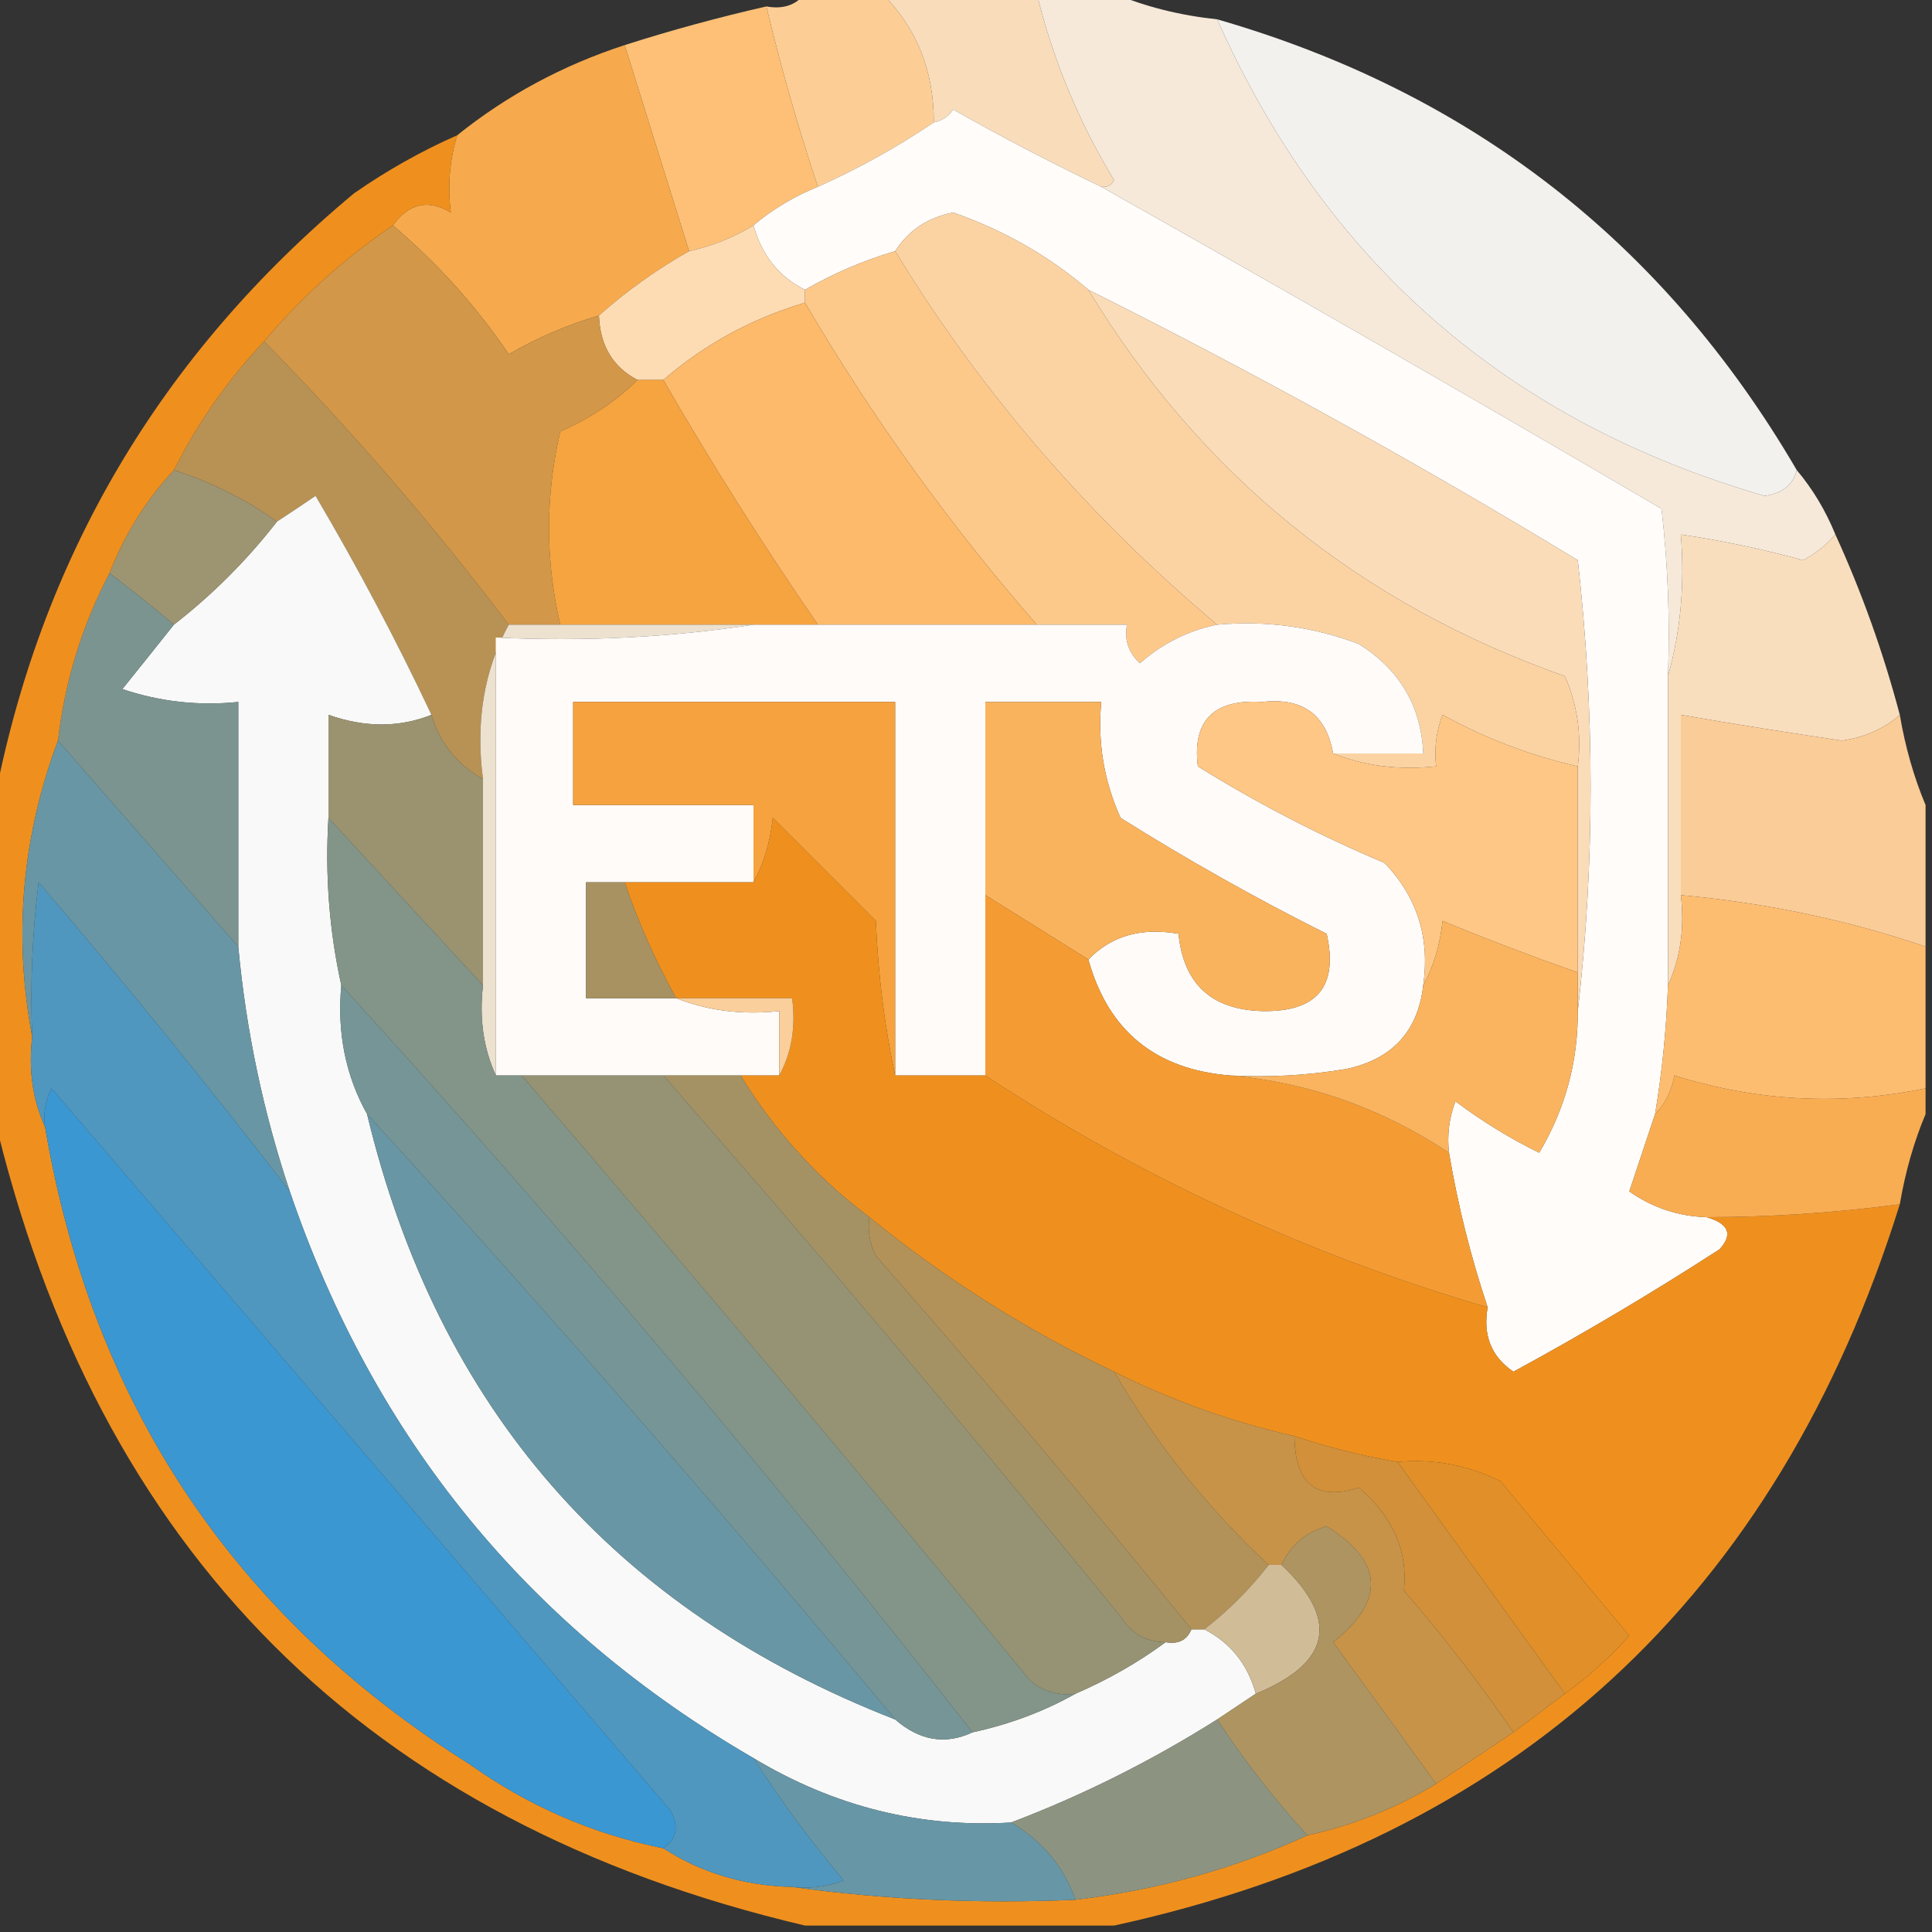<?xml version="1.0" encoding="UTF-8"?>
<!DOCTYPE svg PUBLIC "-//W3C//DTD SVG 1.1//EN" "http://www.w3.org/Graphics/SVG/1.1/DTD/svg11.dtd">
<svg xmlns="http://www.w3.org/2000/svg" version="1.1" width="150px" height="150px" style="shape-rendering:geometricPrecision; text-rendering:geometricPrecision; image-rendering:optimizeQuality; fill-rule:evenodd; clip-rule:evenodd" xmlns:xlink="http://www.w3.org/1999/xlink">
<rect width="100%" height="100%" fill="#333333" stroke="none"/>
<g><path style="opacity:1" fill="#fcce96" d="M 62.5,-0.5 C 64.5,-0.5 66.5,-0.5 68.5,-0.5C 71.181,2.192 72.514,5.525 72.5,9.5C 69.661,11.42 66.661,13.087 63.5,14.5C 61.964,9.891 60.63,5.224 59.5,0.5C 60.791,0.737 61.791,0.404 62.5,-0.5 Z"/></g>
<g><path style="opacity:1" fill="#f9dcba" d="M 68.5,-0.5 C 72.5,-0.5 76.5,-0.5 80.5,-0.5C 81.724,4.563 83.724,9.396 86.5,14C 86.272,14.399 85.938,14.565 85.5,14.5C 81.641,12.653 77.808,10.653 74,8.5C 73.617,9.056 73.117,9.389 72.5,9.5C 72.514,5.525 71.181,2.192 68.5,-0.5 Z"/></g>
<g><path style="opacity:1" fill="#f6e9d9" d="M 80.5,-0.5 C 82.5,-0.5 84.5,-0.5 86.5,-0.5C 88.961,0.531 91.627,1.198 94.5,1.5C 102.899,20.395 117.065,32.728 137,38.5C 138.376,38.316 139.209,37.649 139.5,36.5C 140.737,37.965 141.737,39.632 142.5,41.5C 141.844,42.278 141.011,42.944 140,43.5C 136.863,42.639 133.697,41.973 130.5,41.5C 130.815,45.371 130.482,49.038 129.5,52.5C 129.666,48.154 129.499,43.821 129,39.5C 114.519,31.013 100.019,22.68 85.5,14.5C 85.938,14.565 86.272,14.399 86.5,14C 83.724,9.396 81.724,4.563 80.5,-0.5 Z"/></g>
<g><path style="opacity:0.995" fill="#fec177" d="M 59.5,0.5 C 60.63,5.224 61.964,9.891 63.5,14.5C 61.632,15.263 59.965,16.263 58.5,17.5C 56.95,18.441 55.284,19.108 53.5,19.5C 51.833,14.167 50.167,8.833 48.5,3.5C 52.123,2.344 55.789,1.344 59.5,0.5 Z"/></g>
<g><path style="opacity:1" fill="#f3f1ed" d="M 94.5,1.5 C 114.19,7.174 129.19,18.84 139.5,36.5C 139.209,37.649 138.376,38.316 137,38.5C 117.065,32.728 102.899,20.395 94.5,1.5 Z"/></g>
<g><path style="opacity:1" fill="#f6aa4d" d="M 48.5,3.5 C 50.167,8.833 51.833,14.167 53.5,19.5C 50.991,20.921 48.657,22.588 46.5,24.5C 44.072,25.212 41.739,26.212 39.5,27.5C 36.961,23.757 33.961,20.424 30.5,17.5C 31.751,15.78 33.251,15.447 35,16.5C 34.744,14.398 34.911,12.398 35.5,10.5C 39.352,7.405 43.685,5.072 48.5,3.5 Z"/></g>
<g><path style="opacity:1" fill="#fffcf9" d="M 85.5,14.5 C 100.019,22.68 114.519,31.013 129,39.5C 129.499,43.821 129.666,48.154 129.5,52.5C 129.5,60.5 129.5,68.5 129.5,76.5C 129.384,79.86 129.051,83.193 128.5,86.5C 127.838,88.471 127.172,90.471 126.5,92.5C 128.304,93.768 130.304,94.435 132.5,94.5C 134.233,95.008 134.566,95.841 133.5,97C 128.297,100.366 122.964,103.532 117.5,106.5C 115.783,105.332 115.116,103.665 115.5,101.5C 114.188,97.584 113.188,93.584 112.5,89.5C 112.343,88.127 112.51,86.793 113,85.5C 115.034,87.032 117.201,88.365 119.5,89.5C 121.518,86.112 122.518,82.445 122.5,78.5C 123.824,66.993 123.824,55.327 122.5,43.5C 110.101,35.968 97.434,28.968 84.5,22.5C 81.454,19.888 77.954,17.888 74,16.5C 72.019,16.898 70.519,17.898 69.5,19.5C 67.046,20.227 64.713,21.227 62.5,22.5C 60.478,21.493 59.145,19.826 58.5,17.5C 59.965,16.263 61.632,15.263 63.5,14.5C 66.661,13.087 69.661,11.42 72.5,9.5C 73.117,9.389 73.617,9.056 74,8.5C 77.808,10.653 81.641,12.653 85.5,14.5 Z"/></g>
<g><path style="opacity:1" fill="#fddcb4" d="M 58.5,17.5 C 59.145,19.826 60.478,21.493 62.5,22.5C 62.5,22.833 62.5,23.167 62.5,23.5C 58.345,24.742 54.678,26.742 51.5,29.5C 50.833,29.5 50.167,29.5 49.5,29.5C 47.592,28.514 46.592,26.848 46.5,24.5C 48.657,22.588 50.991,20.921 53.5,19.5C 55.284,19.108 56.95,18.441 58.5,17.5 Z"/></g>
<g><path style="opacity:1" fill="#fdc98b" d="M 69.5,19.5 C 76.17,30.441 84.503,40.107 94.5,48.5C 92.243,48.962 90.243,49.962 88.5,51.5C 87.614,50.675 87.281,49.675 87.5,48.5C 85.167,48.5 82.833,48.5 80.5,48.5C 73.693,40.701 67.693,32.368 62.5,23.5C 62.5,23.167 62.5,22.833 62.5,22.5C 64.713,21.227 67.046,20.227 69.5,19.5 Z"/></g>
<g><path style="opacity:1" fill="#fadcb9" d="M 84.5,22.5 C 97.434,28.968 110.101,35.968 122.5,43.5C 123.824,55.327 123.824,66.993 122.5,78.5C 122.5,77.5 122.5,76.5 122.5,75.5C 122.5,70.167 122.5,64.833 122.5,59.5C 122.808,57.076 122.474,54.743 121.5,52.5C 105.55,46.876 93.216,36.876 84.5,22.5 Z"/></g>
<g><path style="opacity:1" fill="#fbd3a3" d="M 84.5,22.5 C 93.216,36.876 105.55,46.876 121.5,52.5C 122.474,54.743 122.808,57.076 122.5,59.5C 118.824,58.663 115.324,57.33 112,55.5C 111.51,56.793 111.343,58.127 111.5,59.5C 108.615,59.806 105.948,59.473 103.5,58.5C 105.833,58.5 108.167,58.5 110.5,58.5C 110.342,54.828 108.675,51.995 105.5,50C 101.974,48.663 98.308,48.163 94.5,48.5C 84.503,40.107 76.17,30.441 69.5,19.5C 70.519,17.898 72.019,16.898 74,16.5C 77.954,17.888 81.454,19.888 84.5,22.5 Z"/></g>
<g><path style="opacity:1" fill="#fcba6a" d="M 62.5,23.5 C 67.693,32.368 73.693,40.701 80.5,48.5C 74.833,48.5 69.167,48.5 63.5,48.5C 59.25,42.336 55.25,36.002 51.5,29.5C 54.678,26.742 58.345,24.742 62.5,23.5 Z"/></g>
<g><path style="opacity:1" fill="#b89254" d="M 20.5,26.5 C 27.296,33.42 33.629,40.753 39.5,48.5C 37.577,52.029 36.911,56.029 37.5,60.5C 35.461,59.328 34.128,57.662 33.5,55.5C 30.78,49.729 27.78,44.062 24.5,38.5C 23.482,39.193 22.482,39.859 21.5,40.5C 19.079,38.762 16.412,37.429 13.5,36.5C 15.331,32.846 17.664,29.513 20.5,26.5 Z"/></g>
<g><path style="opacity:1" fill="#d29748" d="M 30.5,17.5 C 33.961,20.424 36.961,23.757 39.5,27.5C 41.739,26.212 44.072,25.212 46.5,24.5C 46.592,26.848 47.592,28.514 49.5,29.5C 47.813,31.166 45.813,32.499 43.5,33.5C 42.334,38.503 42.334,43.503 43.5,48.5C 42.167,48.5 40.833,48.5 39.5,48.5C 33.629,40.753 27.296,33.42 20.5,26.5C 23.415,23.041 26.748,20.041 30.5,17.5 Z"/></g>
<g><path style="opacity:1" fill="#f6a440" d="M 49.5,29.5 C 50.167,29.5 50.833,29.5 51.5,29.5C 55.25,36.002 59.25,42.336 63.5,48.5C 61.833,48.5 60.167,48.5 58.5,48.5C 53.5,48.5 48.5,48.5 43.5,48.5C 42.334,43.503 42.334,38.503 43.5,33.5C 45.813,32.499 47.813,31.166 49.5,29.5 Z"/></g>
<g><path style="opacity:1" fill="#f8f9f8" d="M 33.5,55.5 C 30.995,56.497 28.328,56.497 25.5,55.5C 25.5,58.167 25.5,60.833 25.5,63.5C 25.231,67.931 25.564,72.265 26.5,76.5C 26.159,80.159 26.826,83.493 28.5,86.5C 33.982,109.314 47.648,124.981 69.5,133.5C 71.402,135.151 73.402,135.484 75.5,134.5C 78.397,133.871 81.064,132.871 83.5,131.5C 86.032,130.404 88.365,129.071 90.5,127.5C 91.492,127.672 92.158,127.338 92.5,126.5C 92.833,126.5 93.167,126.5 93.5,126.5C 95.531,127.539 96.865,129.205 97.5,131.5C 96.5,132.167 95.5,132.833 94.5,133.5C 89.38,136.727 84.047,139.393 78.5,141.5C 71.422,141.927 64.756,140.26 58.5,136.5C 41.044,126.37 29.044,111.703 22.5,92.5C 20.437,86.337 19.103,80.003 18.5,73.5C 18.5,67.167 18.5,60.833 18.5,54.5C 15.428,54.817 12.428,54.484 9.5,53.5C 10.857,51.814 12.19,50.148 13.5,48.5C 16.5,46.167 19.167,43.5 21.5,40.5C 22.482,39.859 23.482,39.193 24.5,38.5C 27.78,44.062 30.78,49.729 33.5,55.5 Z"/></g>
<g><path style="opacity:1" fill="#9d9471" d="M 13.5,36.5 C 16.412,37.429 19.079,38.762 21.5,40.5C 19.167,43.5 16.5,46.167 13.5,48.5C 11.821,47.084 10.154,45.75 8.5,44.5C 9.68,41.46 11.347,38.794 13.5,36.5 Z"/></g>
<g><path style="opacity:1" fill="#ede1cf" d="M 39.5,48.5 C 40.833,48.5 42.167,48.5 43.5,48.5C 48.5,48.5 53.5,48.5 58.5,48.5C 52.021,49.491 45.354,49.824 38.5,49.5C 38.5,60.833 38.5,72.167 38.5,83.5C 37.532,81.393 37.198,79.059 37.5,76.5C 37.5,71.167 37.5,65.833 37.5,60.5C 36.911,56.029 37.577,52.029 39.5,48.5 Z"/></g>
<g><path style="opacity:1" fill="#fefbf8" d="M 58.5,48.5 C 60.167,48.5 61.833,48.5 63.5,48.5C 69.167,48.5 74.833,48.5 80.5,48.5C 82.833,48.5 85.167,48.5 87.5,48.5C 87.281,49.675 87.614,50.675 88.5,51.5C 90.243,49.962 92.243,48.962 94.5,48.5C 98.308,48.163 101.974,48.663 105.5,50C 108.675,51.995 110.342,54.828 110.5,58.5C 108.167,58.5 105.833,58.5 103.5,58.5C 102.967,55.475 101.133,54.142 98,54.5C 94.233,54.266 92.567,55.932 93,59.5C 97.638,62.379 102.471,64.879 107.5,67C 110.029,69.642 111.029,72.808 110.5,76.5C 110.089,80.079 108.089,82.246 104.5,83C 101.518,83.498 98.518,83.665 95.5,83.5C 89.703,83.031 86.037,80.031 84.5,74.5C 86.279,72.656 88.612,71.99 91.5,72.5C 91.892,76.391 94.059,78.391 98,78.5C 102.256,78.581 103.923,76.581 103,72.5C 97.537,69.767 92.203,66.767 87,63.5C 85.711,60.649 85.211,57.649 85.5,54.5C 82.5,54.5 79.5,54.5 76.5,54.5C 76.5,59.5 76.5,64.5 76.5,69.5C 76.5,74.167 76.5,78.833 76.5,83.5C 74.167,83.5 71.833,83.5 69.5,83.5C 69.5,73.833 69.5,64.167 69.5,54.5C 61.167,54.5 52.833,54.5 44.5,54.5C 44.5,57.167 44.5,59.833 44.5,62.5C 49.167,62.5 53.833,62.5 58.5,62.5C 58.5,64.5 58.5,66.5 58.5,68.5C 55.167,68.5 51.833,68.5 48.5,68.5C 47.5,68.5 46.5,68.5 45.5,68.5C 45.5,71.5 45.5,74.5 45.5,77.5C 47.833,77.5 50.167,77.5 52.5,77.5C 54.948,78.473 57.615,78.806 60.5,78.5C 60.5,80.167 60.5,81.833 60.5,83.5C 59.5,83.5 58.5,83.5 57.5,83.5C 55.5,83.5 53.5,83.5 51.5,83.5C 47.833,83.5 44.167,83.5 40.5,83.5C 39.833,83.5 39.167,83.5 38.5,83.5C 38.5,72.167 38.5,60.833 38.5,49.5C 45.354,49.824 52.021,49.491 58.5,48.5 Z"/></g>
<g><path style="opacity:1" fill="#f9debe" d="M 142.5,41.5 C 144.559,46.01 146.226,50.677 147.5,55.5C 146.287,56.575 144.787,57.241 143,57.5C 138.812,56.885 134.645,56.218 130.5,55.5C 130.5,60.167 130.5,64.833 130.5,69.5C 130.802,72.059 130.468,74.393 129.5,76.5C 129.5,68.5 129.5,60.5 129.5,52.5C 130.482,49.038 130.815,45.371 130.5,41.5C 133.697,41.973 136.863,42.639 140,43.5C 141.011,42.944 141.844,42.278 142.5,41.5 Z"/></g>
<g><path style="opacity:1" fill="#f6a23e" d="M 69.5,83.5 C 68.676,79.688 68.176,75.688 68,71.5C 65.333,68.833 62.667,66.167 60,63.5C 59.802,65.382 59.302,67.048 58.5,68.5C 58.5,66.5 58.5,64.5 58.5,62.5C 53.833,62.5 49.167,62.5 44.5,62.5C 44.5,59.833 44.5,57.167 44.5,54.5C 52.833,54.5 61.167,54.5 69.5,54.5C 69.5,64.167 69.5,73.833 69.5,83.5 Z"/></g>
<g><path style="opacity:1" fill="#7b9490" d="M 8.5,44.5 C 10.154,45.75 11.821,47.084 13.5,48.5C 12.19,50.148 10.857,51.814 9.5,53.5C 12.428,54.484 15.428,54.817 18.5,54.5C 18.5,60.833 18.5,67.167 18.5,73.5C 13.833,68.167 9.167,62.833 4.5,57.5C 5.032,52.905 6.365,48.572 8.5,44.5 Z"/></g>
<g><path style="opacity:1" fill="#fec786" d="M 103.5,58.5 C 105.948,59.473 108.615,59.806 111.5,59.5C 111.343,58.127 111.51,56.793 112,55.5C 115.324,57.33 118.824,58.663 122.5,59.5C 122.5,64.833 122.5,70.167 122.5,75.5C 118.973,74.268 115.473,72.935 112,71.5C 111.802,73.382 111.302,75.048 110.5,76.5C 111.029,72.808 110.029,69.642 107.5,67C 102.471,64.879 97.638,62.379 93,59.5C 92.567,55.932 94.233,54.266 98,54.5C 101.133,54.142 102.967,55.475 103.5,58.5 Z"/></g>
<g><path style="opacity:1" fill="#fab35d" d="M 84.5,74.5 C 81.816,72.807 79.149,71.14 76.5,69.5C 76.5,64.5 76.5,59.5 76.5,54.5C 79.5,54.5 82.5,54.5 85.5,54.5C 85.211,57.649 85.711,60.649 87,63.5C 92.203,66.767 97.537,69.767 103,72.5C 103.923,76.581 102.256,78.581 98,78.5C 94.059,78.391 91.892,76.391 91.5,72.5C 88.612,71.99 86.279,72.656 84.5,74.5 Z"/></g>
<g><path style="opacity:1" fill="#9b936f" d="M 33.5,55.5 C 34.128,57.662 35.461,59.328 37.5,60.5C 37.5,65.833 37.5,71.167 37.5,76.5C 33.5,72.167 29.5,67.833 25.5,63.5C 25.5,60.833 25.5,58.167 25.5,55.5C 28.328,56.497 30.995,56.497 33.5,55.5 Z"/></g>
<g><path style="opacity:0.985" fill="#fcce98" d="M 147.5,55.5 C 147.927,58.01 148.593,60.343 149.5,62.5C 149.5,66.167 149.5,69.833 149.5,73.5C 143.455,71.437 137.121,70.104 130.5,69.5C 130.5,64.833 130.5,60.167 130.5,55.5C 134.645,56.218 138.812,56.885 143,57.5C 144.787,57.241 146.287,56.575 147.5,55.5 Z"/></g>
<g><path style="opacity:0.995" fill="#f0911f" d="M 35.5,10.5 C 34.911,12.398 34.744,14.398 35,16.5C 33.251,15.447 31.751,15.78 30.5,17.5C 26.748,20.041 23.415,23.041 20.5,26.5C 17.664,29.513 15.331,32.846 13.5,36.5C 11.347,38.794 9.68,41.46 8.5,44.5C 6.365,48.572 5.032,52.905 4.5,57.5C 1.691,65.018 1.025,72.685 2.5,80.5C 2.198,83.059 2.532,85.393 3.5,87.5C 7.144,108.965 18.144,125.465 36.5,137C 41.049,140.237 46.049,142.404 51.5,143.5C 54.453,145.41 57.786,146.41 61.5,146.5C 68.648,147.492 75.981,147.825 83.5,147.5C 89.859,146.746 95.859,145.08 101.5,142.5C 105.052,141.724 108.386,140.391 111.5,138.5C 113.537,137.154 115.537,135.82 117.5,134.5C 118.872,133.488 120.205,132.488 121.5,131.5C 123.296,130.207 124.963,128.707 126.5,127C 123.167,123 119.833,119 116.5,115C 113.986,113.748 111.32,113.248 108.5,113.5C 105.779,113.037 103.112,112.371 100.5,111.5C 95.624,110.394 90.957,108.728 86.5,106.5C 79.66,103.25 73.327,99.25 67.5,94.5C 63.485,91.484 60.152,87.817 57.5,83.5C 58.5,83.5 59.5,83.5 60.5,83.5C 61.461,81.735 61.795,79.735 61.5,77.5C 58.5,77.5 55.5,77.5 52.5,77.5C 50.895,74.622 49.561,71.622 48.5,68.5C 51.833,68.5 55.167,68.5 58.5,68.5C 59.302,67.048 59.802,65.382 60,63.5C 62.667,66.167 65.333,68.833 68,71.5C 68.176,75.688 68.676,79.688 69.5,83.5C 71.833,83.5 74.167,83.5 76.5,83.5C 88.544,91.411 101.544,97.411 115.5,101.5C 115.116,103.665 115.783,105.332 117.5,106.5C 122.964,103.532 128.297,100.366 133.5,97C 134.566,95.841 134.233,95.008 132.5,94.5C 137.389,94.501 142.389,94.168 147.5,93.5C 137.964,124.04 117.63,142.707 86.5,149.5C 78.5,149.5 70.5,149.5 62.5,149.5C 28.5,141.5 7.5,120.5 -0.5,86.5C -0.5,78.5 -0.5,70.5 -0.5,62.5C 3.096,43.378 12.429,27.544 27.5,15C 30.059,13.223 32.726,11.723 35.5,10.5 Z"/></g>
<g><path style="opacity:1" fill="#839488" d="M 25.5,63.5 C 29.5,67.833 33.5,72.167 37.5,76.5C 37.198,79.059 37.532,81.393 38.5,83.5C 39.167,83.5 39.833,83.5 40.5,83.5C 53.832,99.001 66.998,114.668 80,130.5C 81.011,131.337 82.178,131.67 83.5,131.5C 81.064,132.871 78.397,133.871 75.5,134.5C 59.911,114.575 43.578,95.241 26.5,76.5C 25.564,72.265 25.231,67.931 25.5,63.5 Z"/></g>
<g><path style="opacity:1" fill="#a89262" d="M 48.5,68.5 C 49.561,71.622 50.895,74.622 52.5,77.5C 50.167,77.5 47.833,77.5 45.5,77.5C 45.5,74.5 45.5,71.5 45.5,68.5C 46.5,68.5 47.5,68.5 48.5,68.5 Z"/></g>
<g><path style="opacity:1" fill="#6996a4" d="M 4.5,57.5 C 9.167,62.833 13.833,68.167 18.5,73.5C 19.103,80.003 20.437,86.337 22.5,92.5C 16.307,84.451 9.807,76.451 3,68.5C 2.501,72.486 2.334,76.486 2.5,80.5C 1.025,72.685 1.691,65.018 4.5,57.5 Z"/></g>
<g><path style="opacity:1" fill="#facf9c" d="M 52.5,77.5 C 55.5,77.5 58.5,77.5 61.5,77.5C 61.795,79.735 61.461,81.735 60.5,83.5C 60.5,81.833 60.5,80.167 60.5,78.5C 57.615,78.806 54.948,78.473 52.5,77.5 Z"/></g>
<g><path style="opacity:1" fill="#4f97bf" d="M 22.5,92.5 C 29.044,111.703 41.044,126.37 58.5,136.5C 60.591,139.771 62.925,142.937 65.5,146C 64.207,146.49 62.873,146.657 61.5,146.5C 57.786,146.41 54.453,145.41 51.5,143.5C 52.574,142.749 52.74,141.749 52,140.5C 36,121.833 20,103.167 4,84.5C 3.517,85.448 3.351,86.448 3.5,87.5C 2.532,85.393 2.198,83.059 2.5,80.5C 2.334,76.486 2.501,72.486 3,68.5C 9.807,76.451 16.307,84.451 22.5,92.5 Z"/></g>
<g><path style="opacity:1" fill="#fdbd71" d="M 130.5,69.5 C 137.121,70.104 143.455,71.437 149.5,73.5C 149.5,77.167 149.5,80.833 149.5,84.5C 142.936,85.856 136.436,85.523 130,83.5C 129.768,84.737 129.268,85.737 128.5,86.5C 129.051,83.193 129.384,79.86 129.5,76.5C 130.468,74.393 130.802,72.059 130.5,69.5 Z"/></g>
<g><path style="opacity:1" fill="#769596" d="M 26.5,76.5 C 43.578,95.241 59.911,114.575 75.5,134.5C 73.402,135.484 71.402,135.151 69.5,133.5C 56.177,117.512 42.511,101.845 28.5,86.5C 26.826,83.493 26.159,80.159 26.5,76.5 Z"/></g>
<g><path style="opacity:1" fill="#f49c33" d="M 76.5,69.5 C 79.149,71.14 81.816,72.807 84.5,74.5C 86.037,80.031 89.703,83.031 95.5,83.5C 101.591,84.033 107.257,86.033 112.5,89.5C 113.188,93.584 114.188,97.584 115.5,101.5C 101.544,97.411 88.544,91.411 76.5,83.5C 76.5,78.833 76.5,74.167 76.5,69.5 Z"/></g>
<g><path style="opacity:1" fill="#fab45f" d="M 122.5,75.5 C 122.5,76.5 122.5,77.5 122.5,78.5C 122.518,82.445 121.518,86.112 119.5,89.5C 117.201,88.365 115.034,87.032 113,85.5C 112.51,86.793 112.343,88.127 112.5,89.5C 107.257,86.033 101.591,84.033 95.5,83.5C 98.518,83.665 101.518,83.498 104.5,83C 108.089,82.246 110.089,80.079 110.5,76.5C 111.302,75.048 111.802,73.382 112,71.5C 115.473,72.935 118.973,74.268 122.5,75.5 Z"/></g>
<g><path style="opacity:1" fill="#f9ad53" d="M 149.5,84.5 C 149.5,85.167 149.5,85.833 149.5,86.5C 148.593,88.657 147.927,90.99 147.5,93.5C 142.389,94.168 137.389,94.501 132.5,94.5C 130.304,94.435 128.304,93.768 126.5,92.5C 127.172,90.471 127.838,88.471 128.5,86.5C 129.268,85.737 129.768,84.737 130,83.5C 136.436,85.523 142.936,85.856 149.5,84.5 Z"/></g>
<g><path style="opacity:1" fill="#3b97d2" d="M 51.5,143.5 C 46.049,142.404 41.049,140.237 36.5,137C 18.144,125.465 7.144,108.965 3.5,87.5C 3.351,86.448 3.517,85.448 4,84.5C 20,103.167 36,121.833 52,140.5C 52.74,141.749 52.574,142.749 51.5,143.5 Z"/></g>
<g><path style="opacity:1" fill="#6996a4" d="M 28.5,86.5 C 42.511,101.845 56.177,117.512 69.5,133.5C 47.648,124.981 33.982,109.314 28.5,86.5 Z"/></g>
<g><path style="opacity:1" fill="#a49265" d="M 51.5,83.5 C 53.5,83.5 55.5,83.5 57.5,83.5C 60.152,87.817 63.485,91.484 67.5,94.5C 67.35,95.552 67.517,96.552 68,97.5C 76.377,107.039 84.544,116.706 92.5,126.5C 92.158,127.338 91.492,127.672 90.5,127.5C 88.983,127.489 87.816,126.823 87,125.5C 75.396,111.283 63.563,97.283 51.5,83.5 Z"/></g>
<g><path style="opacity:1" fill="#b29258" d="M 67.5,94.5 C 73.327,99.25 79.66,103.25 86.5,106.5C 89.747,112.083 93.747,117.083 98.5,121.5C 97.027,123.395 95.36,125.061 93.5,126.5C 93.167,126.5 92.833,126.5 92.5,126.5C 84.544,116.706 76.377,107.039 68,97.5C 67.517,96.552 67.35,95.552 67.5,94.5 Z"/></g>
<g><path style="opacity:1" fill="#e18f28" d="M 108.5,113.5 C 111.32,113.248 113.986,113.748 116.5,115C 119.833,119 123.167,123 126.5,127C 124.963,128.707 123.296,130.207 121.5,131.5C 117.167,125.5 112.833,119.5 108.5,113.5 Z"/></g>
<g><path style="opacity:1" fill="#c69349" d="M 86.5,106.5 C 90.957,108.728 95.624,110.394 100.5,111.5C 100.537,115.225 102.204,116.558 105.5,115.5C 108.159,117.787 109.325,120.454 109,123.5C 112.073,127.061 114.906,130.728 117.5,134.5C 115.537,135.82 113.537,137.154 111.5,138.5C 108.883,134.87 106.216,131.203 103.5,127.5C 107.585,124.257 107.418,121.257 103,118.5C 101.358,118.978 100.191,119.978 99.5,121.5C 99.167,121.5 98.833,121.5 98.5,121.5C 93.747,117.083 89.747,112.083 86.5,106.5 Z"/></g>
<g><path style="opacity:1" fill="#959374" d="M 40.5,83.5 C 44.167,83.5 47.833,83.5 51.5,83.5C 63.563,97.283 75.396,111.283 87,125.5C 87.816,126.823 88.983,127.489 90.5,127.5C 88.365,129.071 86.032,130.404 83.5,131.5C 82.178,131.67 81.011,131.337 80,130.5C 66.998,114.668 53.832,99.001 40.5,83.5 Z"/></g>
<g><path style="opacity:1" fill="#d19039" d="M 100.5,111.5 C 103.112,112.371 105.779,113.037 108.5,113.5C 112.833,119.5 117.167,125.5 121.5,131.5C 120.205,132.488 118.872,133.488 117.5,134.5C 114.906,130.728 112.073,127.061 109,123.5C 109.325,120.454 108.159,117.787 105.5,115.5C 102.204,116.558 100.537,115.225 100.5,111.5 Z"/></g>
<g><path style="opacity:1" fill="#d1bc98" d="M 98.5,121.5 C 98.833,121.5 99.167,121.5 99.5,121.5C 104.009,125.768 103.342,129.101 97.5,131.5C 96.865,129.205 95.531,127.539 93.5,126.5C 95.36,125.061 97.027,123.395 98.5,121.5 Z"/></g>
<g><path style="opacity:1" fill="#ae9461" d="M 111.5,138.5 C 108.386,140.391 105.052,141.724 101.5,142.5C 98.925,139.681 96.592,136.681 94.5,133.5C 95.5,132.833 96.5,132.167 97.5,131.5C 103.342,129.101 104.009,125.768 99.5,121.5C 100.191,119.978 101.358,118.978 103,118.5C 107.418,121.257 107.585,124.257 103.5,127.5C 106.216,131.203 108.883,134.87 111.5,138.5 Z"/></g>
<g><path style="opacity:1" fill="#8c9481" d="M 94.5,133.5 C 96.592,136.681 98.925,139.681 101.5,142.5C 95.859,145.08 89.859,146.746 83.5,147.5C 82.581,144.911 80.914,142.911 78.5,141.5C 84.047,139.393 89.38,136.727 94.5,133.5 Z"/></g>
<g><path style="opacity:1" fill="#6796a6" d="M 58.5,136.5 C 64.756,140.26 71.422,141.927 78.5,141.5C 80.914,142.911 82.581,144.911 83.5,147.5C 75.981,147.825 68.648,147.492 61.5,146.5C 62.873,146.657 64.207,146.49 65.5,146C 62.925,142.937 60.591,139.771 58.5,136.5 Z"/></g>
</svg>

